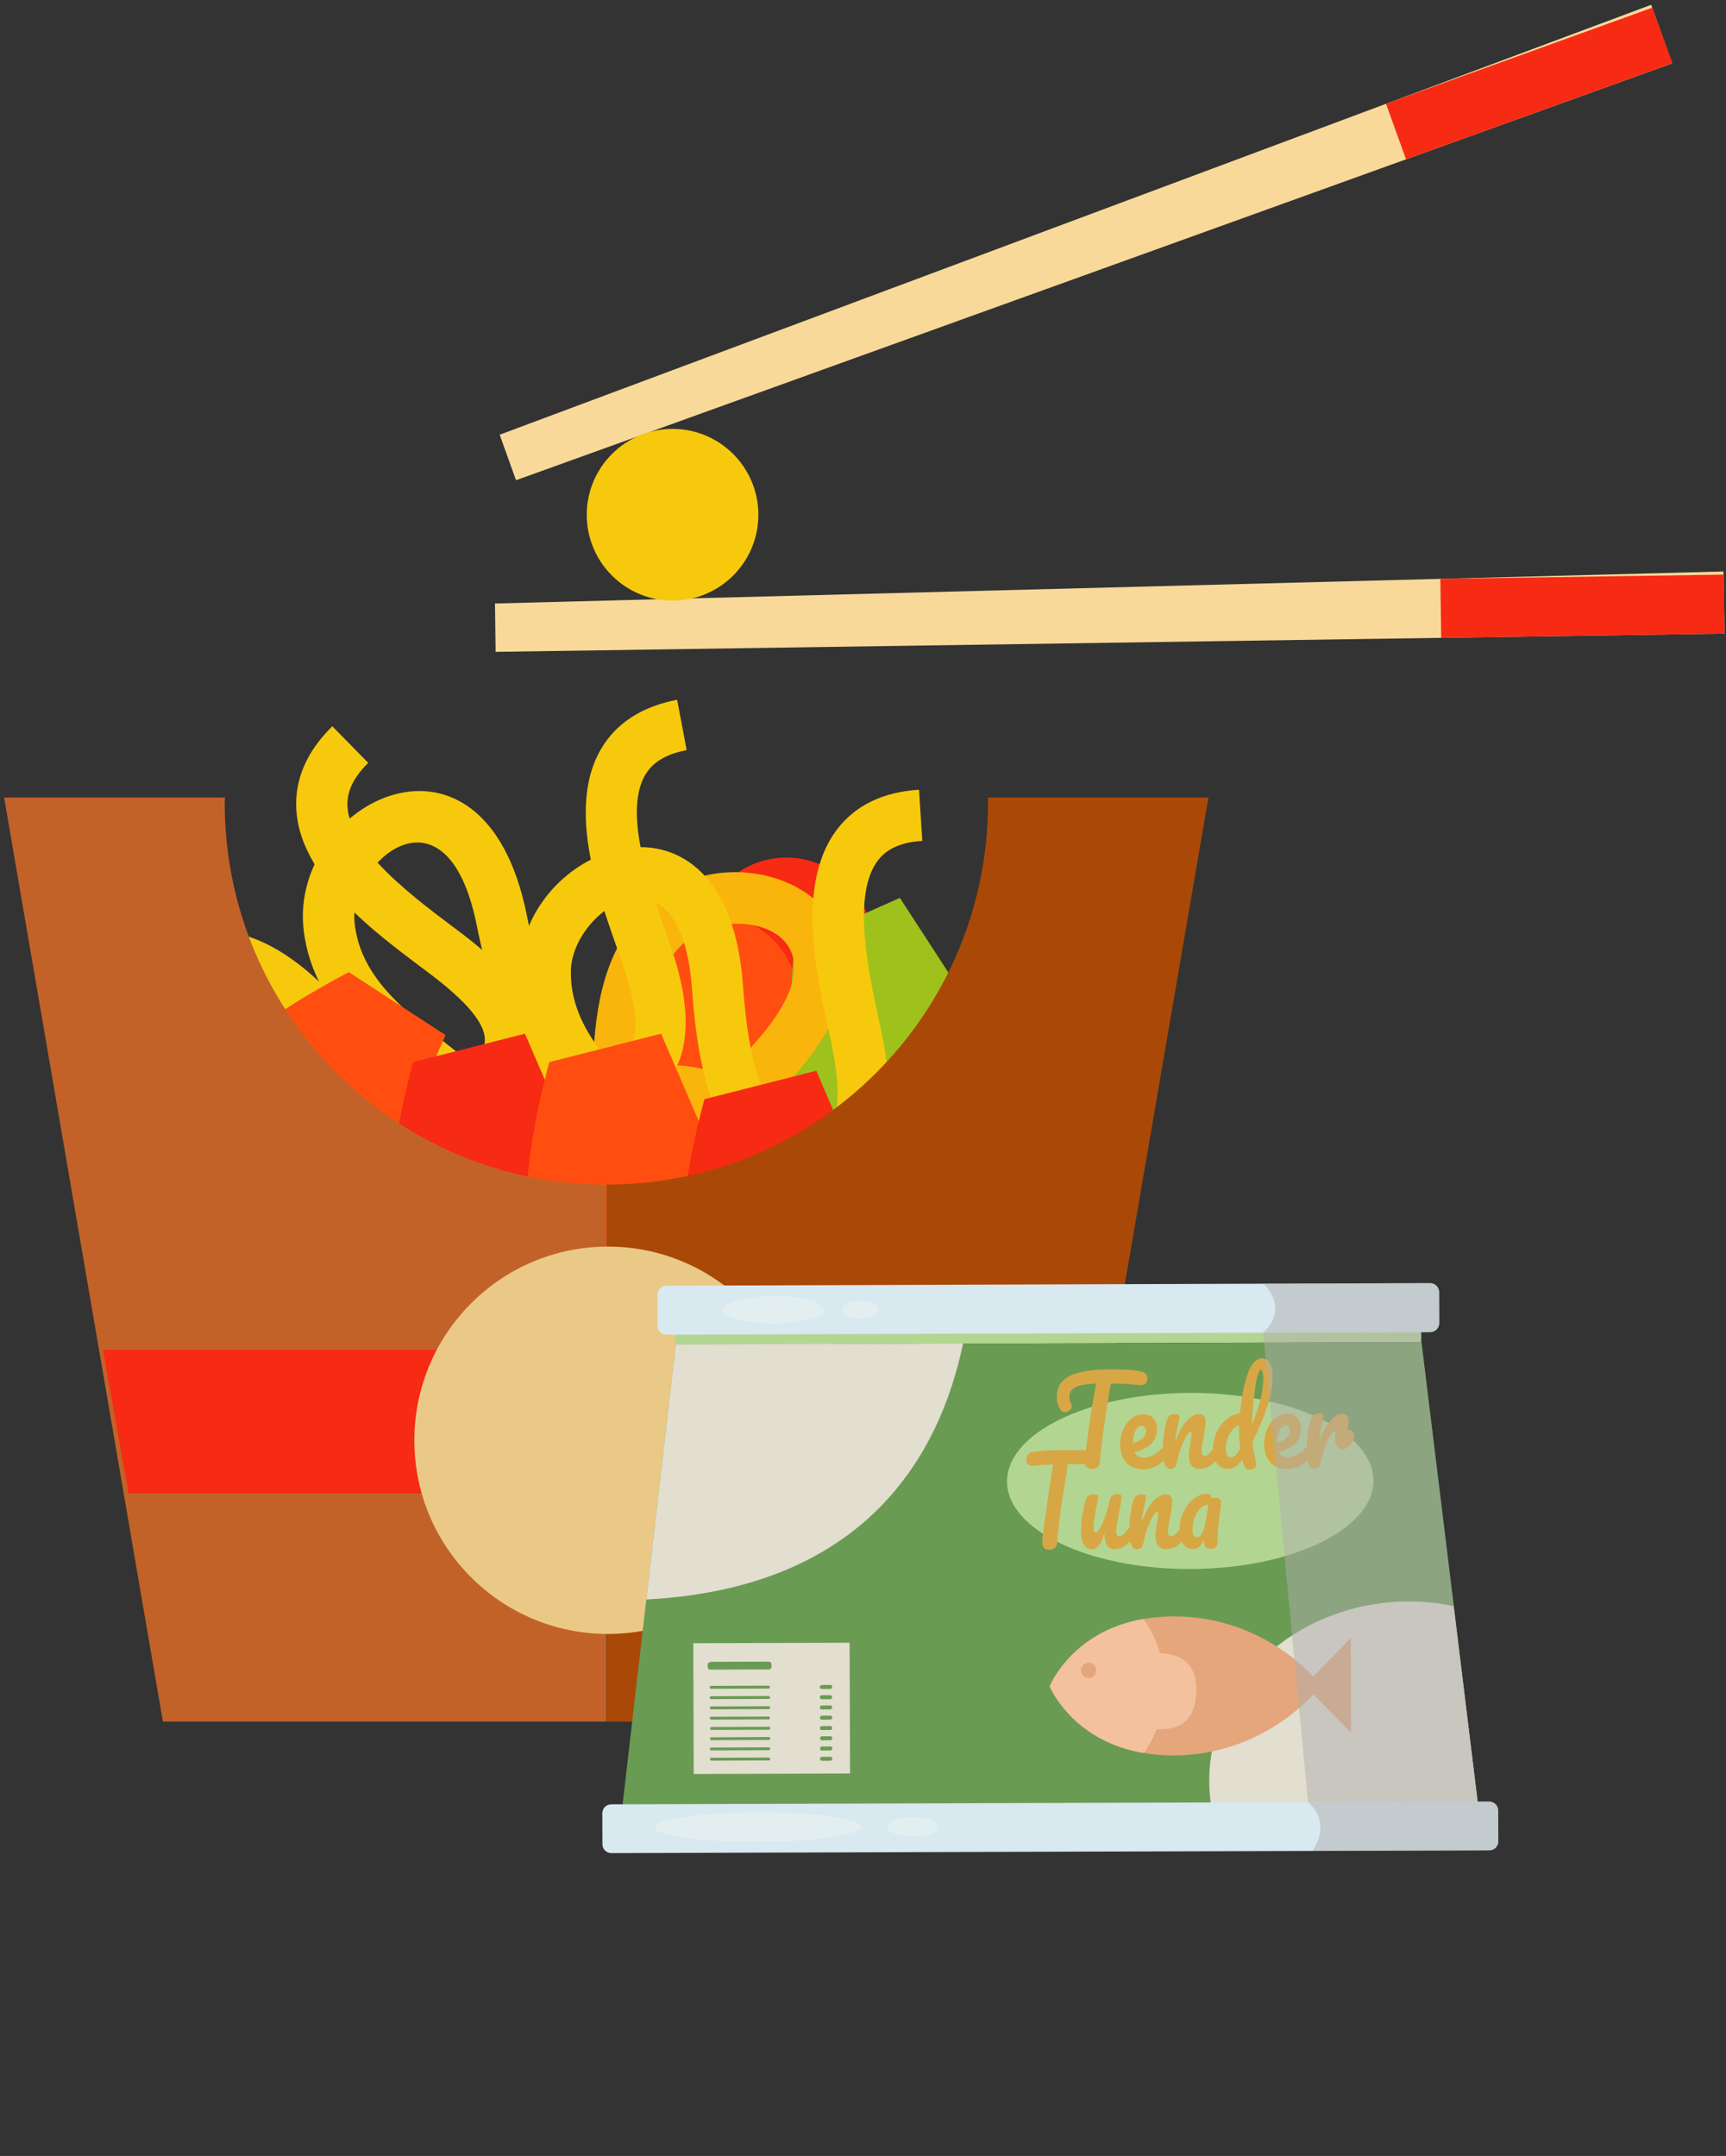 <svg width="301" height="376" viewBox="0 0 301 376" fill="none" xmlns="http://www.w3.org/2000/svg">
<rect x="0" y="0" width="301" height="376" fill="#333333" stroke="none"/>
<path d="M87.142 75.813L287.944 0.84L291.61 11.053L89.987 83.754L87.142 75.813Z" fill="#F9D999"/>
<path d="M288.163 1.336L241.708 18.095L245.196 27.781L291.651 11.022L288.163 1.336Z" fill="#F72A14"/>
<path d="M86.321 105.25L300.556 99.664L300.72 110.507L86.43 113.683L86.321 105.25Z" fill="#F9D999"/>
<path d="M300.558 100.215L251.183 100.948L251.336 111.243L300.71 110.51L300.558 100.215Z" fill="#F72A14"/>
<path d="M132.254 89.779C132.254 98.049 125.551 104.757 117.289 104.757C109.027 104.757 102.325 98.049 102.325 89.779C102.325 81.51 109.027 74.801 117.289 74.801C125.551 74.801 132.254 81.51 132.254 89.779Z" fill="#F7C90D"/>
<path d="M152.088 164.533C152.088 172.803 145.385 179.512 137.123 179.512C128.861 179.512 122.159 172.803 122.159 164.533C122.159 156.264 128.861 149.555 137.123 149.555C145.385 149.555 152.088 156.264 152.088 164.533Z" fill="#F72A14"/>
<path d="M139.23 174.5C139.23 182.77 132.527 189.479 124.265 189.479C116.004 189.479 109.301 182.77 109.301 174.5C109.301 166.231 116.004 159.522 124.265 159.522C132.527 159.522 139.23 166.231 139.23 174.5Z" fill="#FF4E10"/>
<path d="M151.212 211.275C147.355 208.756 134.989 203.581 138.546 164.78L156.93 156.592L189.841 207.25L151.212 211.275Z" fill="#9EC11C"/>
<path d="M70.727 209.304C69.25 207.36 68.019 205.197 67.116 202.897L75.405 199.583C79.263 209.304 91.409 215.356 99.808 206.84C107.468 199.063 97.291 172.666 113.35 157.743C129.354 142.874 163.742 159.002 138.683 187.425C135.345 191.204 127.521 200.076 126.345 207.798C126.098 209.468 128.643 225.241 141.446 206.621C146.89 198.68 156.273 182.058 169.323 180.415C174.576 179.758 179.637 181.566 184.342 185.81L178.351 192.436C175.642 189.972 173.044 188.931 170.445 189.26C161.882 190.355 153.237 205.224 148.805 211.686C131.433 236.933 115.539 219.436 117.508 206.456C118.903 197.365 125.606 188.74 131.98 181.511C149.462 161.713 127.138 157.113 119.423 164.287C106.128 176.664 118.055 201.035 106.182 213.11C95.403 224.036 79.509 220.887 70.727 209.277V209.304Z" fill="#F9B50B"/>
<path d="M59.401 242.93C57.924 240.986 56.693 238.823 55.79 236.55L64.079 233.237C67.937 242.957 80.083 249.009 88.482 240.493C96.142 232.716 85.965 206.32 102.024 191.396C118.028 176.527 152.443 192.656 127.357 221.079C124.019 224.858 116.195 233.729 115.019 241.451C114.772 243.122 117.317 258.894 130.12 240.274C135.564 232.333 144.948 215.712 157.997 214.069C163.25 213.412 168.311 215.219 173.016 219.463L167.025 226.09C164.317 223.625 161.718 222.585 159.119 222.913C150.556 224.009 141.911 238.877 137.479 245.34C120.107 270.587 104.213 253.089 106.182 240.11C107.578 231.019 114.28 222.393 120.654 215.164C138.136 195.366 115.812 190.766 108.097 197.94C94.802 210.317 106.729 234.688 94.856 246.764C84.078 257.689 68.183 254.54 59.401 242.93Z" fill="#F9B50B"/>
<path d="M68.292 226.966C65.858 226.966 63.395 226.637 61.015 225.98L63.395 217.354C73.463 220.12 85.61 214.096 83.886 202.239C82.299 191.423 55.134 183.647 52.918 161.823C50.729 140.081 84.324 122.337 91.847 159.495C92.859 164.451 95.185 176.034 100.629 181.62C101.805 182.825 115.921 190.3 108.809 168.833C105.772 159.687 98.194 142.189 104.732 130.771C107.359 126.17 111.873 123.24 118.083 122.036L119.752 130.825C116.14 131.51 113.76 132.961 112.474 135.234C108.179 142.709 114.827 158.591 117.289 166.039C126.946 195.12 103.392 197.283 94.254 187.863C87.853 181.264 85.035 170.722 83.12 161.275C77.868 135.371 60.769 150.431 61.836 160.919C63.669 178.991 90.315 184.167 92.75 200.952C94.966 216.15 82.874 226.938 68.32 226.938L68.292 226.966Z" fill="#F7C90D"/>
<path d="M97.702 235.509C95.267 235.208 92.887 234.578 90.616 233.62L94.063 225.377C103.693 229.403 116.523 224.939 116.277 212.973C116.058 202.047 90.069 190.903 90.616 168.997C91.163 147.145 126.728 133.782 129.545 171.598C129.928 176.636 130.804 188.438 135.482 194.654C136.494 195.996 149.544 205.196 145.194 182.989C143.334 173.542 137.999 155.223 145.932 144.708C149.133 140.464 153.948 138.136 160.268 137.726L160.842 146.652C157.176 146.871 154.632 148.021 153.073 150.103C147.875 156.976 152.471 173.569 153.976 181.264C159.885 211.33 136.275 210.509 128.369 200.021C122.843 192.682 121.366 181.866 120.654 172.228C118.712 145.886 99.835 158.646 99.562 169.188C99.097 187.343 124.895 195.831 125.223 212.781C125.524 228.143 112.146 237.316 97.729 235.509H97.702Z" fill="#F7C90D"/>
<path d="M74.667 241.588C72.642 242.957 70.426 244.052 68.074 244.819L65.283 236.33C75.186 233.045 81.971 221.27 73.955 212.371C66.651 204.238 39.731 212.864 25.779 195.941C11.909 179.073 30.02 145.639 56.885 172.392C60.468 175.952 68.84 184.276 76.472 185.919C78.114 186.275 94.008 184.659 76.171 170.749C68.593 164.834 52.562 154.484 51.687 141.34C51.331 136.055 53.437 131.099 57.951 126.663L64.216 133.043C61.617 135.617 60.413 138.136 60.605 140.738C61.18 149.336 75.515 158.865 81.67 163.684C105.827 182.524 87.415 197.392 74.612 194.654C65.639 192.737 57.432 185.536 50.592 178.717C31.88 160.097 25.998 182.113 32.673 190.245C44.218 204.265 69.25 193.778 80.576 206.374C90.835 217.792 86.759 233.483 74.667 241.561V241.588Z" fill="#F7C90D"/>
<path d="M28.788 205.525C28.788 200.898 26.381 187.726 60.824 169.544L77.703 180.525L53.219 235.756L28.788 205.553V205.525Z" fill="#FF4E10"/>
<path d="M76.719 233.209C73.326 230.06 62.028 222.913 72.04 185.235L91.546 180.278L115.456 235.756L76.691 233.209H76.719Z" fill="#F72A14"/>
<path d="M100.465 233.209C97.072 230.06 85.774 222.913 95.787 185.235L115.292 180.278L139.203 235.756L100.465 233.209Z" fill="#FF4E10"/>
<path d="M127.521 239.671C124.129 236.522 112.83 229.348 122.843 191.697L142.349 186.741L166.259 242.218L127.494 239.671H127.521Z" fill="#F72A14"/>
<path d="M105.745 206.593V300.242H28.406L0.72 139.095H39.239C39.212 139.424 39.184 139.698 39.184 139.999C39.184 176.774 68.976 206.593 105.745 206.593Z" fill="#C36228"/>
<path d="M210.742 139.095L183.056 300.242H105.772V206.593C142.513 206.593 172.305 176.774 172.305 139.999C172.305 139.698 172.278 139.424 172.278 139.095H210.769H210.742Z" fill="#AA4907"/>
<path d="M105.745 260.428H22.414L17.955 235.4H105.745V260.428Z" fill="#F72A14"/>
<path d="M189.048 260.428H105.745V235.4H193.507L189.048 260.428Z" fill="#BD0006"/>
<path d="M139.777 251.2C139.777 269.847 124.676 284.963 106.018 284.963C87.361 284.963 72.259 269.847 72.259 251.2C72.259 232.552 87.388 217.41 106.018 217.41C124.648 217.41 139.777 232.525 139.777 251.2Z" fill="#EAC986"/>
<path d="M117.736 229.52L117.754 234.504L247.814 234.063L247.796 229.079L117.736 229.52Z" fill="#B2D692"/>
<path d="M258.204 318.435L108.088 318.917L112.711 278.953L117.828 234.498L247.893 234.078L253.525 280.094L258.204 318.435Z" fill="#6A9B53"/>
<path d="M167.945 234.321C163.903 253.679 150.98 276.954 112.711 278.952L117.84 234.47L167.937 234.301L167.945 234.321Z" fill="#E2DED0"/>
<path d="M258.204 318.435L212.037 318.576C211.296 316.062 210.896 313.412 210.881 310.68C210.834 293.408 226.386 279.349 245.631 279.303C248.341 279.296 250.969 279.553 253.505 280.102L258.204 318.435Z" fill="#E2DED0"/>
<path d="M239.522 258.194C239.544 266.679 225.267 273.596 207.618 273.634C189.978 273.693 175.64 266.871 175.618 258.385C175.596 249.9 189.873 242.983 207.514 242.925C225.155 242.866 239.473 249.696 239.514 258.174L239.522 258.194Z" fill="#B2D692"/>
<path d="M199.816 239.642C200.012 239.843 200.107 240.084 200.094 240.344C200.085 240.789 199.988 241.129 199.759 241.313C199.538 241.516 199.182 241.611 198.694 241.55C197.61 241.446 196.753 241.391 196.137 241.357C195.521 241.323 194.729 241.312 193.724 241.293C193.276 243.791 192.884 246.314 192.52 248.849C192.381 249.786 192.242 250.839 192.098 252.057C191.954 253.274 191.879 254.256 191.824 254.997C191.799 255.401 191.658 255.689 191.389 255.889C191.129 256.108 190.8 256.215 190.424 256.202C190.028 256.197 189.708 256.091 189.505 255.87C189.281 255.657 189.17 255.377 189.171 255.028C189.18 254.7 189.218 254.151 189.292 253.402C189.387 252.645 189.493 251.86 189.604 251.027C189.734 250.186 189.825 249.477 189.907 248.865C190.034 247.839 190.181 246.806 190.356 245.785C190.532 244.764 190.683 243.799 190.858 242.894C190.894 242.694 190.943 242.466 190.976 242.197C191.029 241.921 191.082 241.645 191.131 241.3C189.946 241.353 189.017 241.466 188.344 241.64C187.671 241.814 187.194 242.073 186.905 242.396C186.616 242.72 186.475 243.124 186.489 243.629C186.488 244.094 186.615 244.531 186.849 244.948C186.889 245.049 186.929 245.149 186.92 245.245C186.928 245.497 186.791 245.737 186.51 245.965C186.229 246.192 185.949 246.304 185.669 246.299C185.464 246.31 185.297 246.237 185.153 246.109C184.921 245.875 184.698 245.546 184.552 245.117C184.385 244.696 184.31 244.215 184.3 243.662C184.304 242.5 184.635 241.58 185.305 240.873C185.976 240.166 187.006 239.664 188.38 239.328C189.753 238.992 191.519 238.826 193.676 238.829C195.02 238.829 196.073 238.853 196.861 238.911C197.649 238.97 198.349 239.04 198.937 239.179C199.317 239.26 199.605 239.401 199.78 239.61L199.816 239.642Z" fill="#D8A745"/>
<path d="M204.104 251.819C204.196 251.992 204.255 252.201 204.23 252.489C204.241 253.042 204.127 253.458 203.898 253.758C203.448 254.377 202.83 254.924 202 255.462C201.19 255.993 200.317 256.246 199.368 256.251C198.092 256.247 197.108 255.871 196.41 255.104C195.712 254.336 195.36 253.269 195.34 251.931C195.343 251.002 195.505 250.125 195.856 249.313C196.207 248.5 196.697 247.865 197.319 247.386C197.941 246.907 198.658 246.669 199.442 246.66C200.138 246.662 200.71 246.876 201.133 247.359C201.548 247.821 201.774 248.45 201.771 249.264C201.776 250.213 201.486 251.002 200.875 251.685C200.285 252.36 199.271 252.901 197.845 253.281C198.139 253.907 198.722 254.21 199.583 254.217C200.115 254.214 200.744 253.988 201.438 253.574C202.123 253.139 202.733 252.572 203.228 251.889C203.38 251.689 203.533 251.605 203.717 251.602C203.881 251.606 204.001 251.675 204.092 251.847L204.104 251.819ZM198.005 249.528C197.703 250.112 197.544 250.824 197.55 251.658L197.566 251.698C198.258 251.516 198.816 251.225 199.245 250.846C199.654 250.475 199.868 250.019 199.853 249.514C199.866 249.254 199.787 249.053 199.655 248.896C199.524 248.74 199.356 248.667 199.144 248.658C198.7 248.649 198.307 248.944 198.005 249.528Z" fill="#D8A745"/>
<path d="M203.089 255.402C202.902 254.873 202.805 253.983 202.801 252.801C202.798 251.038 203.012 249.352 203.449 247.763C203.55 247.375 203.731 247.071 203.988 246.9C204.236 246.708 204.573 246.621 205.037 246.623C205.289 246.615 205.441 246.648 205.541 246.724C205.641 246.801 205.688 246.921 205.692 247.105C205.683 247.318 205.602 247.814 205.419 248.583C205.305 249.115 205.196 249.6 205.123 250C205.049 250.401 204.996 250.909 204.934 251.514C205.326 250.337 205.785 249.389 206.283 248.658C206.782 247.926 207.272 247.407 207.745 247.08C208.226 246.773 208.675 246.618 209.063 246.604C209.847 246.594 210.254 247.036 210.256 247.918C210.258 248.451 210.127 249.408 209.862 250.789C209.635 251.97 209.528 252.755 209.535 253.124C209.537 253.657 209.717 253.934 210.065 253.935C210.297 253.935 210.602 253.768 210.931 253.429C211.26 253.089 211.702 252.566 212.26 251.81C212.393 251.619 212.565 251.527 212.75 251.524C212.914 251.528 213.033 251.597 213.125 251.769C213.216 251.942 213.276 252.15 213.251 252.439C213.261 252.992 213.148 253.408 212.919 253.708C212.392 254.427 211.838 255.018 211.236 255.489C210.635 255.96 209.958 256.182 209.193 256.183C208.573 256.197 208.117 255.984 207.795 255.578C207.472 255.172 207.317 254.607 207.316 253.842C207.301 253.453 207.407 252.784 207.57 251.791C207.721 250.942 207.811 250.35 207.8 250.029C207.808 249.817 207.741 249.704 207.597 249.692C207.433 249.687 207.228 249.931 206.938 250.371C206.657 250.831 206.363 251.435 206.076 252.175C205.79 252.915 205.547 253.708 205.369 254.544C205.226 255.181 205.073 255.613 204.908 255.841C204.743 256.069 204.463 256.18 204.087 256.167C203.623 256.165 203.307 255.896 203.113 255.346L203.089 255.402Z" fill="#D8A745"/>
<path d="M218.974 254.833C219.038 254.993 219.049 255.198 219.053 255.382C219.059 255.983 218.722 256.303 218.053 256.312C217.685 256.319 217.385 256.206 217.202 255.977C216.998 255.756 216.824 255.315 216.638 254.669L216.606 254.589C216.164 255.228 215.75 255.648 215.373 255.867C214.996 256.086 214.572 256.185 214.088 256.191C213.351 256.205 212.74 255.89 212.262 255.268C211.783 254.645 211.534 253.839 211.541 252.862C211.528 251.776 211.731 250.767 212.15 249.835C212.57 248.903 213.128 248.147 213.846 247.561C214.557 246.954 215.35 246.616 216.243 246.471C216.455 243.903 216.89 241.665 217.529 239.764C218.167 237.863 219.022 236.92 220.107 236.908C220.639 236.906 221.062 237.156 221.413 237.69C221.763 238.224 221.937 239.013 221.95 240.099C221.957 241.582 221.631 243.335 220.985 245.332C220.338 247.329 219.484 249.386 218.4 251.51C218.537 252.616 218.742 253.718 218.986 254.805L218.974 254.833ZM215.424 253.828C215.644 253.624 215.93 253.232 216.28 252.653C216.163 251.655 216.086 250.641 216.081 249.575C216.079 249.158 216.088 248.83 216.088 248.598C215.411 248.82 214.865 249.315 214.431 250.091C213.996 250.866 213.777 251.719 213.782 252.669C213.783 253.666 214.09 254.148 214.698 254.162C214.93 254.163 215.171 254.067 215.412 253.856L215.424 253.828ZM218.918 241.928C218.62 243.926 218.421 246.117 218.314 248.481C219.641 245.216 220.305 242.562 220.308 240.518C220.313 240.006 220.27 239.605 220.179 239.316C220.108 239.019 220.012 238.895 219.896 238.894C219.548 238.893 219.209 239.91 218.911 241.908L218.918 241.928Z" fill="#D8A745"/>
<path d="M229.205 251.75C229.276 251.93 229.356 252.131 229.331 252.419C229.341 252.972 229.228 253.388 228.999 253.688C228.549 254.307 227.911 254.862 227.1 255.393C226.29 255.923 225.417 256.176 224.469 256.181C223.192 256.177 222.209 255.801 221.511 255.034C220.813 254.266 220.44 253.207 220.44 251.861C220.443 250.932 220.606 250.055 220.957 249.243C221.307 248.43 221.798 247.795 222.419 247.316C223.041 246.838 223.758 246.6 224.543 246.59C225.239 246.592 225.811 246.807 226.233 247.289C226.648 247.751 226.882 248.401 226.872 249.194C226.877 250.143 226.586 250.932 225.976 251.615C225.385 252.29 224.371 252.831 222.925 253.219C223.239 253.837 223.811 254.168 224.663 254.155C225.215 254.144 225.824 253.926 226.518 253.512C227.204 253.077 227.814 252.51 228.308 251.827C228.461 251.627 228.613 251.543 228.797 251.54C228.961 251.544 229.081 251.613 229.173 251.786L229.205 251.75ZM223.105 249.458C222.803 250.042 222.645 250.755 222.65 251.588L222.666 251.628C223.359 251.446 223.916 251.155 224.346 250.776C224.755 250.405 224.968 249.949 224.954 249.444C224.947 249.192 224.887 248.983 224.756 248.826C224.624 248.67 224.456 248.597 224.244 248.588C223.8 248.579 223.407 248.874 223.105 249.458Z" fill="#D8A745"/>
<path d="M235.879 249.636C236.074 249.837 236.157 250.106 236.161 250.406C236.164 250.59 236.119 250.77 236.063 250.979C235.865 251.475 235.596 251.907 235.238 252.234C234.889 252.581 234.516 252.752 234.072 252.743C233.724 252.742 233.444 252.621 233.217 252.34C232.99 252.058 232.867 251.689 232.848 251.233C232.841 250.98 232.866 250.692 232.891 250.403C232.92 250.183 232.932 250.039 232.92 249.951C232.921 249.835 232.889 249.754 232.845 249.702C232.821 249.642 232.765 249.618 232.697 249.621C232.533 249.617 232.3 249.849 232.019 250.308C231.737 250.768 231.443 251.372 231.157 252.112C230.87 252.853 230.628 253.645 230.449 254.482C230.315 255.139 230.162 255.571 229.997 255.799C229.832 256.026 229.543 256.118 229.155 256.132C228.691 256.131 228.376 255.861 228.181 255.312C227.995 254.782 227.898 253.893 227.893 252.711C227.891 250.948 228.104 249.262 228.541 247.673C228.643 247.284 228.824 246.981 229.08 246.809C229.329 246.618 229.665 246.531 230.13 246.532C230.362 246.533 230.534 246.557 230.634 246.634C230.733 246.71 230.781 246.831 230.784 247.015C230.776 247.227 230.694 247.724 230.512 248.493C230.398 249.025 230.288 249.509 230.223 249.93C230.158 250.35 230.096 250.839 230.054 251.436C230.446 250.259 230.905 249.311 231.384 248.588C231.882 247.856 232.372 247.337 232.825 247.018C233.307 246.711 233.727 246.544 234.124 246.549C234.472 246.55 234.744 246.651 234.927 246.88C235.11 247.109 235.217 247.438 235.2 247.863C235.207 248.115 235.146 248.604 235.015 249.329L235.179 249.333C235.46 249.338 235.683 249.435 235.859 249.644L235.879 249.636Z" fill="#D8A745"/>
<path d="M190.873 253.355C191.153 253.592 191.308 253.925 191.286 254.398C191.293 254.766 191.192 255.039 190.975 255.194C190.759 255.35 190.415 255.417 189.922 255.403C189.41 255.397 188.618 255.387 187.497 255.367L186.261 255.347C185.755 258.286 185.335 260.797 185.049 262.883C184.905 263.868 184.762 264.969 184.638 266.179C184.506 267.368 184.403 268.338 184.361 269.051C184.336 269.455 184.195 269.743 183.914 269.971C183.625 270.178 183.297 270.285 182.901 270.28C182.552 270.279 182.273 270.158 182.069 269.937C181.866 269.716 181.775 269.427 181.768 269.058C181.757 268.621 181.823 267.969 181.93 267.068C182.045 266.186 182.217 264.981 182.433 263.479L182.499 262.943C182.798 260.828 183.178 258.334 183.663 255.403C182.567 255.443 181.458 255.511 180.365 255.62C179.428 255.713 178.957 255.343 178.968 254.55C178.969 254.201 179.062 253.909 179.246 253.673C179.431 253.438 179.716 253.278 180.088 253.223C181.51 253.008 183.095 252.913 184.808 252.906L187.169 252.898C188.329 252.902 189.122 252.912 189.534 252.958C190.11 253.008 190.562 253.153 190.833 253.371L190.873 253.355Z" fill="#D8A745"/>
<path d="M189.042 269.399C188.704 268.837 188.542 268.135 188.529 267.282C188.52 266.264 188.591 265.331 188.693 264.478C188.816 263.617 188.999 262.732 189.286 261.759C189.407 261.363 189.568 261.067 189.797 260.883C190.006 260.708 190.362 260.613 190.827 260.614C191.099 260.599 191.279 260.644 191.366 260.748C191.474 260.845 191.53 260.985 191.533 261.17C191.533 261.286 191.472 261.658 191.342 262.267C191.22 262.779 191.123 263.236 191.049 263.636C190.801 265.057 190.698 266.027 190.696 266.491C190.691 266.772 190.723 266.968 190.79 267.081C190.838 267.201 190.95 267.249 191.066 267.25C191.25 267.246 191.471 267.043 191.748 266.631C192.026 266.219 192.312 265.595 192.614 264.779C192.909 263.942 193.229 262.934 193.508 261.709C193.602 261.301 193.743 261.013 193.951 260.837C194.16 260.661 194.448 260.57 194.845 260.575C195.125 260.58 195.325 260.617 195.425 260.693C195.544 260.762 195.6 260.902 195.591 261.115C195.59 261.463 195.443 262.38 195.146 263.914C194.813 265.647 194.641 266.737 194.656 267.125C194.663 267.378 194.703 267.594 194.798 267.719C194.902 267.863 195.022 267.932 195.186 267.936C195.418 267.937 195.723 267.77 196.052 267.43C196.381 267.091 196.823 266.567 197.382 265.812C197.522 265.64 197.687 265.529 197.871 265.525C198.035 265.53 198.155 265.598 198.246 265.771C198.33 265.923 198.397 266.152 198.372 266.44C198.374 266.973 198.269 267.41 198.04 267.709C197.514 268.429 196.959 269.02 196.358 269.491C195.756 269.961 195.079 270.184 194.314 270.185C193.734 270.183 193.311 269.933 193.024 269.444C192.758 268.946 192.616 268.236 192.607 267.335C192.392 268.256 192.097 268.976 191.687 269.463C191.278 269.951 190.849 270.214 190.364 270.22C189.832 270.222 189.373 269.941 189.034 269.379L189.042 269.399Z" fill="#D8A745"/>
<path d="M197.246 269.393C197.032 268.851 196.963 267.974 196.958 266.792C196.956 265.029 197.169 263.343 197.606 261.754C197.708 261.366 197.897 261.082 198.145 260.89C198.394 260.699 198.73 260.612 199.195 260.613C199.427 260.614 199.599 260.639 199.699 260.715C199.798 260.792 199.846 260.912 199.849 261.096C199.841 261.309 199.759 261.805 199.577 262.574C199.463 263.106 199.353 263.591 199.288 264.011C199.215 264.411 199.161 264.92 199.119 265.517C199.511 264.34 199.95 263.4 200.449 262.669C200.947 261.937 201.437 261.418 201.91 261.091C202.392 260.784 202.832 260.609 203.229 260.614C204.013 260.605 204.42 261.047 204.421 261.928C204.423 262.461 204.292 263.418 204.028 264.8C203.8 265.981 203.694 266.766 203.701 267.134C203.703 267.667 203.882 267.944 204.23 267.945C204.462 267.946 204.767 267.779 205.096 267.44C205.426 267.1 205.867 266.577 206.426 265.821C206.567 265.649 206.731 265.538 206.915 265.534C207.079 265.539 207.199 265.607 207.291 265.78C207.374 265.933 207.441 266.161 207.437 266.442C207.439 266.974 207.333 267.411 207.104 267.711C206.578 268.43 206.024 269.021 205.422 269.492C204.82 269.963 204.143 270.185 203.379 270.186C202.759 270.2 202.283 269.994 201.98 269.581C201.657 269.175 201.503 268.61 201.501 267.844C201.494 267.476 201.573 266.795 201.736 265.802C201.886 264.953 201.968 264.34 201.965 264.04C201.974 263.828 201.906 263.715 201.762 263.703C201.598 263.698 201.385 263.922 201.104 264.382C200.822 264.841 200.528 265.445 200.242 266.186C199.955 266.926 199.713 267.718 199.534 268.555C199.392 269.192 199.259 269.616 199.074 269.852C198.909 270.08 198.629 270.191 198.252 270.178C197.788 270.176 197.473 269.907 197.278 269.357L197.246 269.393Z" fill="#D8A745"/>
<path d="M206.351 269.263C205.921 268.645 205.699 267.851 205.698 266.853C205.686 265.767 205.901 264.73 206.352 263.762C206.804 262.794 207.394 262.003 208.133 261.408C208.871 260.814 209.66 260.524 210.513 260.511C210.793 260.516 210.953 260.568 211.04 260.673C211.136 260.797 211.215 260.998 211.287 261.295C211.515 261.227 211.767 261.22 212.039 261.205C212.319 261.21 212.555 261.279 212.715 261.447C212.874 261.616 212.942 261.845 212.945 262.145C212.948 262.446 212.89 263.002 212.776 263.767C212.645 264.608 212.538 265.393 212.464 266.142C212.39 266.891 212.355 267.74 212.36 268.69C212.354 269.203 212.273 269.583 212.08 269.799C211.888 270.014 211.587 270.134 211.171 270.136C210.755 270.139 210.455 270.026 210.252 269.805C210.048 269.584 209.945 269.207 209.939 268.722L209.948 268.394C209.576 269.562 208.926 270.145 208.005 270.162C207.309 270.16 206.754 269.869 206.323 269.251L206.351 269.263ZM209.663 267.323C209.941 266.795 210.188 265.838 210.392 264.481L210.735 262.419C210.23 262.433 209.786 262.656 209.364 263.055C208.951 263.474 208.605 264.006 208.342 264.69C208.08 265.375 207.97 266.091 207.972 266.857C207.966 267.253 208.045 267.57 208.173 267.775C208.3 267.979 208.504 268.084 208.736 268.085C209.084 268.086 209.397 267.823 209.667 267.275L209.663 267.323Z" fill="#D8A745"/>
<path d="M183.059 294.098C183.059 294.098 186.927 303.634 199.486 305.731C201.078 306.004 202.807 306.154 204.684 306.152C221.396 306.091 230.406 293.953 230.406 293.953C230.406 293.953 221.323 281.844 204.611 281.905C202.734 281.907 201.017 282.078 199.415 282.365C186.874 284.532 183.066 294.118 183.066 294.118L183.059 294.098Z" fill="#E5A67C"/>
<path d="M227.525 293.936L235.607 302.171L235.585 293.918L235.563 285.665L227.525 293.936Z" fill="#E5A67C"/>
<path d="M183.059 294.098C183.059 294.098 186.927 303.634 199.486 305.731C201.794 302.425 203.139 298.387 203.129 294.028C203.118 289.669 201.734 285.646 199.407 282.345C186.866 284.512 183.059 294.098 183.059 294.098Z" fill="#F4C19F"/>
<path d="M188.514 291.308C188.508 292.053 189.114 292.648 189.858 292.654C190.595 292.641 191.197 292.054 191.195 291.288C191.182 290.551 190.595 289.948 189.851 289.942C189.114 289.956 188.512 290.543 188.526 291.28L188.514 291.308Z" fill="#E5A67C"/>
<path d="M202.374 288.317C197.22 288.063 196.783 290.999 196.583 294.652C196.404 298.297 196.523 301.29 201.685 301.563C206.846 301.837 208.432 298.933 208.611 295.288C208.791 291.643 207.508 288.578 202.354 288.324L202.374 288.317Z" fill="#F4C19F"/>
<path d="M148.163 286.493L120.901 286.581L120.978 309.385L148.24 309.298L148.163 286.493Z" fill="#E2DED0"/>
<path d="M123.847 289.825L134.084 289.792C134.321 289.792 134.537 289.985 134.538 290.244L134.54 290.697C134.54 290.934 134.347 291.151 134.089 291.152L123.852 291.184C123.615 291.185 123.42 290.992 123.419 290.754L123.418 290.301C123.417 290.064 123.61 289.869 123.847 289.868L123.847 289.825Z" fill="#6A9B53"/>
<path d="M134.045 294.487L124 294.526C123.864 294.534 123.768 294.409 123.761 294.273C123.753 294.137 123.87 294.021 123.986 294.021L134.031 293.982C134.167 293.974 134.263 294.099 134.27 294.235C134.258 294.379 134.161 294.487 134.045 294.487Z" fill="#6A9B53"/>
<path d="M134.064 296.289L124.019 296.329C123.902 296.328 123.787 296.212 123.779 296.076C123.772 295.939 123.888 295.823 124.004 295.824L134.049 295.785C134.165 295.785 134.281 295.902 134.289 296.038C134.296 296.174 134.18 296.29 134.064 296.289Z" fill="#6A9B53"/>
<path d="M134.074 298.072L124.029 298.111C123.913 298.111 123.797 297.994 123.79 297.858C123.782 297.722 123.899 297.606 124.015 297.607L134.06 297.567C134.176 297.568 134.291 297.684 134.299 297.821C134.307 297.957 134.19 298.073 134.074 298.072Z" fill="#6A9B53"/>
<path d="M134.064 299.864L124.019 299.903C123.883 299.911 123.788 299.786 123.78 299.65C123.773 299.514 123.889 299.398 124.005 299.398L134.03 299.367C134.166 299.359 134.262 299.484 134.269 299.62C134.277 299.756 134.16 299.872 134.044 299.872L134.064 299.864Z" fill="#6A9B53"/>
<path d="M134.083 301.667L124.058 301.698C123.922 301.705 123.826 301.581 123.818 301.445C123.831 301.3 123.927 301.193 124.043 301.193L134.088 301.154C134.224 301.146 134.32 301.271 134.328 301.407C134.335 301.543 134.219 301.659 134.103 301.659L134.083 301.667Z" fill="#6A9B53"/>
<path d="M134.093 303.449L124.048 303.488C123.912 303.496 123.816 303.371 123.809 303.235C123.821 303.091 123.918 302.983 124.034 302.984L134.079 302.944C134.195 302.945 134.311 303.061 134.318 303.197C134.326 303.334 134.209 303.45 134.093 303.449Z" fill="#6A9B53"/>
<path d="M134.084 305.24L124.039 305.279C123.903 305.287 123.807 305.162 123.799 305.026C123.792 304.89 123.908 304.774 124.024 304.775L134.069 304.735C134.185 304.736 134.301 304.852 134.309 304.989C134.316 305.125 134.2 305.241 134.084 305.24Z" fill="#6A9B53"/>
<path d="M134.094 307.023L124.049 307.062C123.933 307.062 123.817 306.945 123.81 306.809C123.802 306.673 123.919 306.557 124.035 306.557L134.08 306.518C134.196 306.518 134.312 306.635 134.319 306.771C134.327 306.907 134.21 307.023 134.094 307.023Z" fill="#6A9B53"/>
<path d="M144.826 294.55L143.277 294.561C143.113 294.557 142.982 294.4 142.978 294.216C142.975 294.031 143.123 293.88 143.28 293.864L144.828 293.853C144.992 293.858 145.124 294.014 145.127 294.199C145.131 294.383 144.982 294.535 144.826 294.55Z" fill="#6A9B53"/>
<path d="M144.817 296.341L143.268 296.352C143.104 296.347 142.972 296.191 142.969 296.006C142.965 295.822 143.114 295.67 143.27 295.655L144.819 295.644C144.983 295.648 145.115 295.805 145.118 295.989C145.121 296.174 144.973 296.325 144.817 296.341Z" fill="#6A9B53"/>
<path d="M144.827 298.124L143.278 298.135C143.114 298.13 142.963 297.981 142.979 297.789C142.976 297.605 143.117 297.433 143.281 297.438L144.829 297.427C144.993 297.431 145.145 297.58 145.128 297.772C145.132 297.956 144.983 298.108 144.819 298.104L144.827 298.124Z" fill="#6A9B53"/>
<path d="M144.838 299.907L143.289 299.918C143.125 299.913 142.973 299.764 142.99 299.572C142.986 299.388 143.135 299.236 143.291 299.221L144.84 299.21C145.004 299.214 145.155 299.363 145.139 299.555C145.142 299.74 144.994 299.891 144.83 299.887L144.838 299.907Z" fill="#6A9B53"/>
<path d="M144.836 301.717L143.287 301.728C143.123 301.724 142.992 301.567 142.988 301.383C142.985 301.198 143.133 301.047 143.289 301.031L144.838 301.02C145.002 301.025 145.134 301.181 145.137 301.366C145.141 301.55 144.992 301.702 144.836 301.717Z" fill="#6A9B53"/>
<path d="M144.846 303.501L143.298 303.511C143.134 303.507 143.002 303.35 142.999 303.166C142.995 302.982 143.144 302.83 143.3 302.814L144.849 302.803C145.013 302.808 145.164 302.957 145.148 303.149C145.151 303.333 145.003 303.485 144.846 303.501Z" fill="#6A9B53"/>
<path d="M144.857 305.283L143.308 305.294C143.144 305.29 142.992 305.141 143.009 304.949C143.006 304.764 143.154 304.613 143.31 304.597L144.859 304.586C145.023 304.591 145.175 304.739 145.158 304.932C145.162 305.116 145.013 305.268 144.857 305.283Z" fill="#6A9B53"/>
<path d="M144.847 307.074L143.299 307.085C143.135 307.081 143.003 306.924 142.999 306.74C142.996 306.555 143.145 306.404 143.301 306.388L144.849 306.377C145.014 306.382 145.165 306.53 145.149 306.723C145.152 306.907 145.003 307.059 144.847 307.074Z" fill="#6A9B53"/>
<path d="M114.679 231.206L114.66 225.812C114.657 224.949 115.366 224.235 116.228 224.232L249.392 223.78C250.254 223.778 250.967 224.487 250.97 225.35L250.989 230.744C250.992 231.607 250.284 232.321 249.422 232.324L116.236 232.776C115.374 232.779 114.661 232.069 114.658 231.206L114.679 231.206Z" fill="#D8E9EF"/>
<path d="M261.27 315.757L261.289 321.133C261.29 322.015 260.592 322.71 259.731 322.703L106.626 323.187C105.746 323.188 105.052 322.489 105.058 321.628L105.039 316.251C105.038 315.37 105.736 314.675 106.597 314.682L259.702 314.197C260.554 314.184 261.276 314.895 261.27 315.757Z" fill="#D8E9EF"/>
<g style="mix-blend-mode:overlay" opacity="0.5">
<path d="M143.808 228.393C143.82 229.711 139.846 230.8 134.912 230.808C130.005 230.828 126.015 229.765 126.003 228.447C125.991 227.129 129.984 226.032 134.899 226.032C139.805 226.012 143.796 227.075 143.808 228.393Z" fill="#EDF4F4"/>
</g>
<g style="mix-blend-mode:overlay" opacity="0.5">
<path d="M153.204 228.356C153.218 229.209 151.775 229.897 150.014 229.9C148.253 229.902 146.823 229.216 146.817 228.383C146.804 227.529 148.247 226.841 150.008 226.839C151.769 226.836 153.199 227.522 153.184 228.364L153.204 228.356Z" fill="#EDF4F4"/>
</g>
<g style="mix-blend-mode:overlay" opacity="0.5">
<path d="M150.11 318.61C150.114 320.024 142.078 321.216 132.141 321.236C122.212 321.275 114.156 320.131 114.152 318.717C114.148 317.303 122.184 316.111 132.121 316.091C142.05 316.052 150.106 317.196 150.11 318.61Z" fill="#EDF4F4"/>
</g>
<g style="mix-blend-mode:overlay" opacity="0.5">
<path d="M163.561 318.566C163.566 319.516 161.595 320.274 159.145 320.294C156.716 320.307 154.721 319.543 154.716 318.593C154.711 317.644 156.683 316.885 159.132 316.865C161.561 316.853 163.556 317.617 163.553 318.546L163.561 318.566Z" fill="#EDF4F4"/>
</g>
<g style="mix-blend-mode:multiply" opacity="0.5">
<path d="M247.891 232.315L247.893 234.078L220.452 234.149L220.293 232.401L247.891 232.315Z" fill="#ADADAD"/>
</g>
<g style="mix-blend-mode:multiply" opacity="0.5">
<path d="M250.998 225.35L251.017 230.727C251.031 231.58 250.32 232.303 249.46 232.296L220.293 232.401C224.977 228.13 220.371 223.876 220.371 223.876L249.43 223.791C250.283 223.778 251.005 224.489 250.998 225.35Z" fill="#ADADAD"/>
</g>
<g style="mix-blend-mode:multiply" opacity="0.5">
<path d="M257.689 314.206L228.118 314.286L220.452 234.149L247.893 234.078L253.525 280.094L257.689 314.206Z" fill="#ADADAD"/>
</g>
<g style="mix-blend-mode:multiply" opacity="0.5">
<path d="M259.682 314.205L257.689 314.206L228.098 314.294C228.098 314.294 230.174 315.791 230.258 318.52C230.318 319.726 229.973 321.139 228.932 322.782L259.703 322.691C260.556 322.677 261.262 322.003 261.261 321.121L261.242 315.744C261.24 314.863 260.526 314.172 259.674 314.185L259.682 314.205Z" fill="#ADADAD"/>
</g>
</svg>
